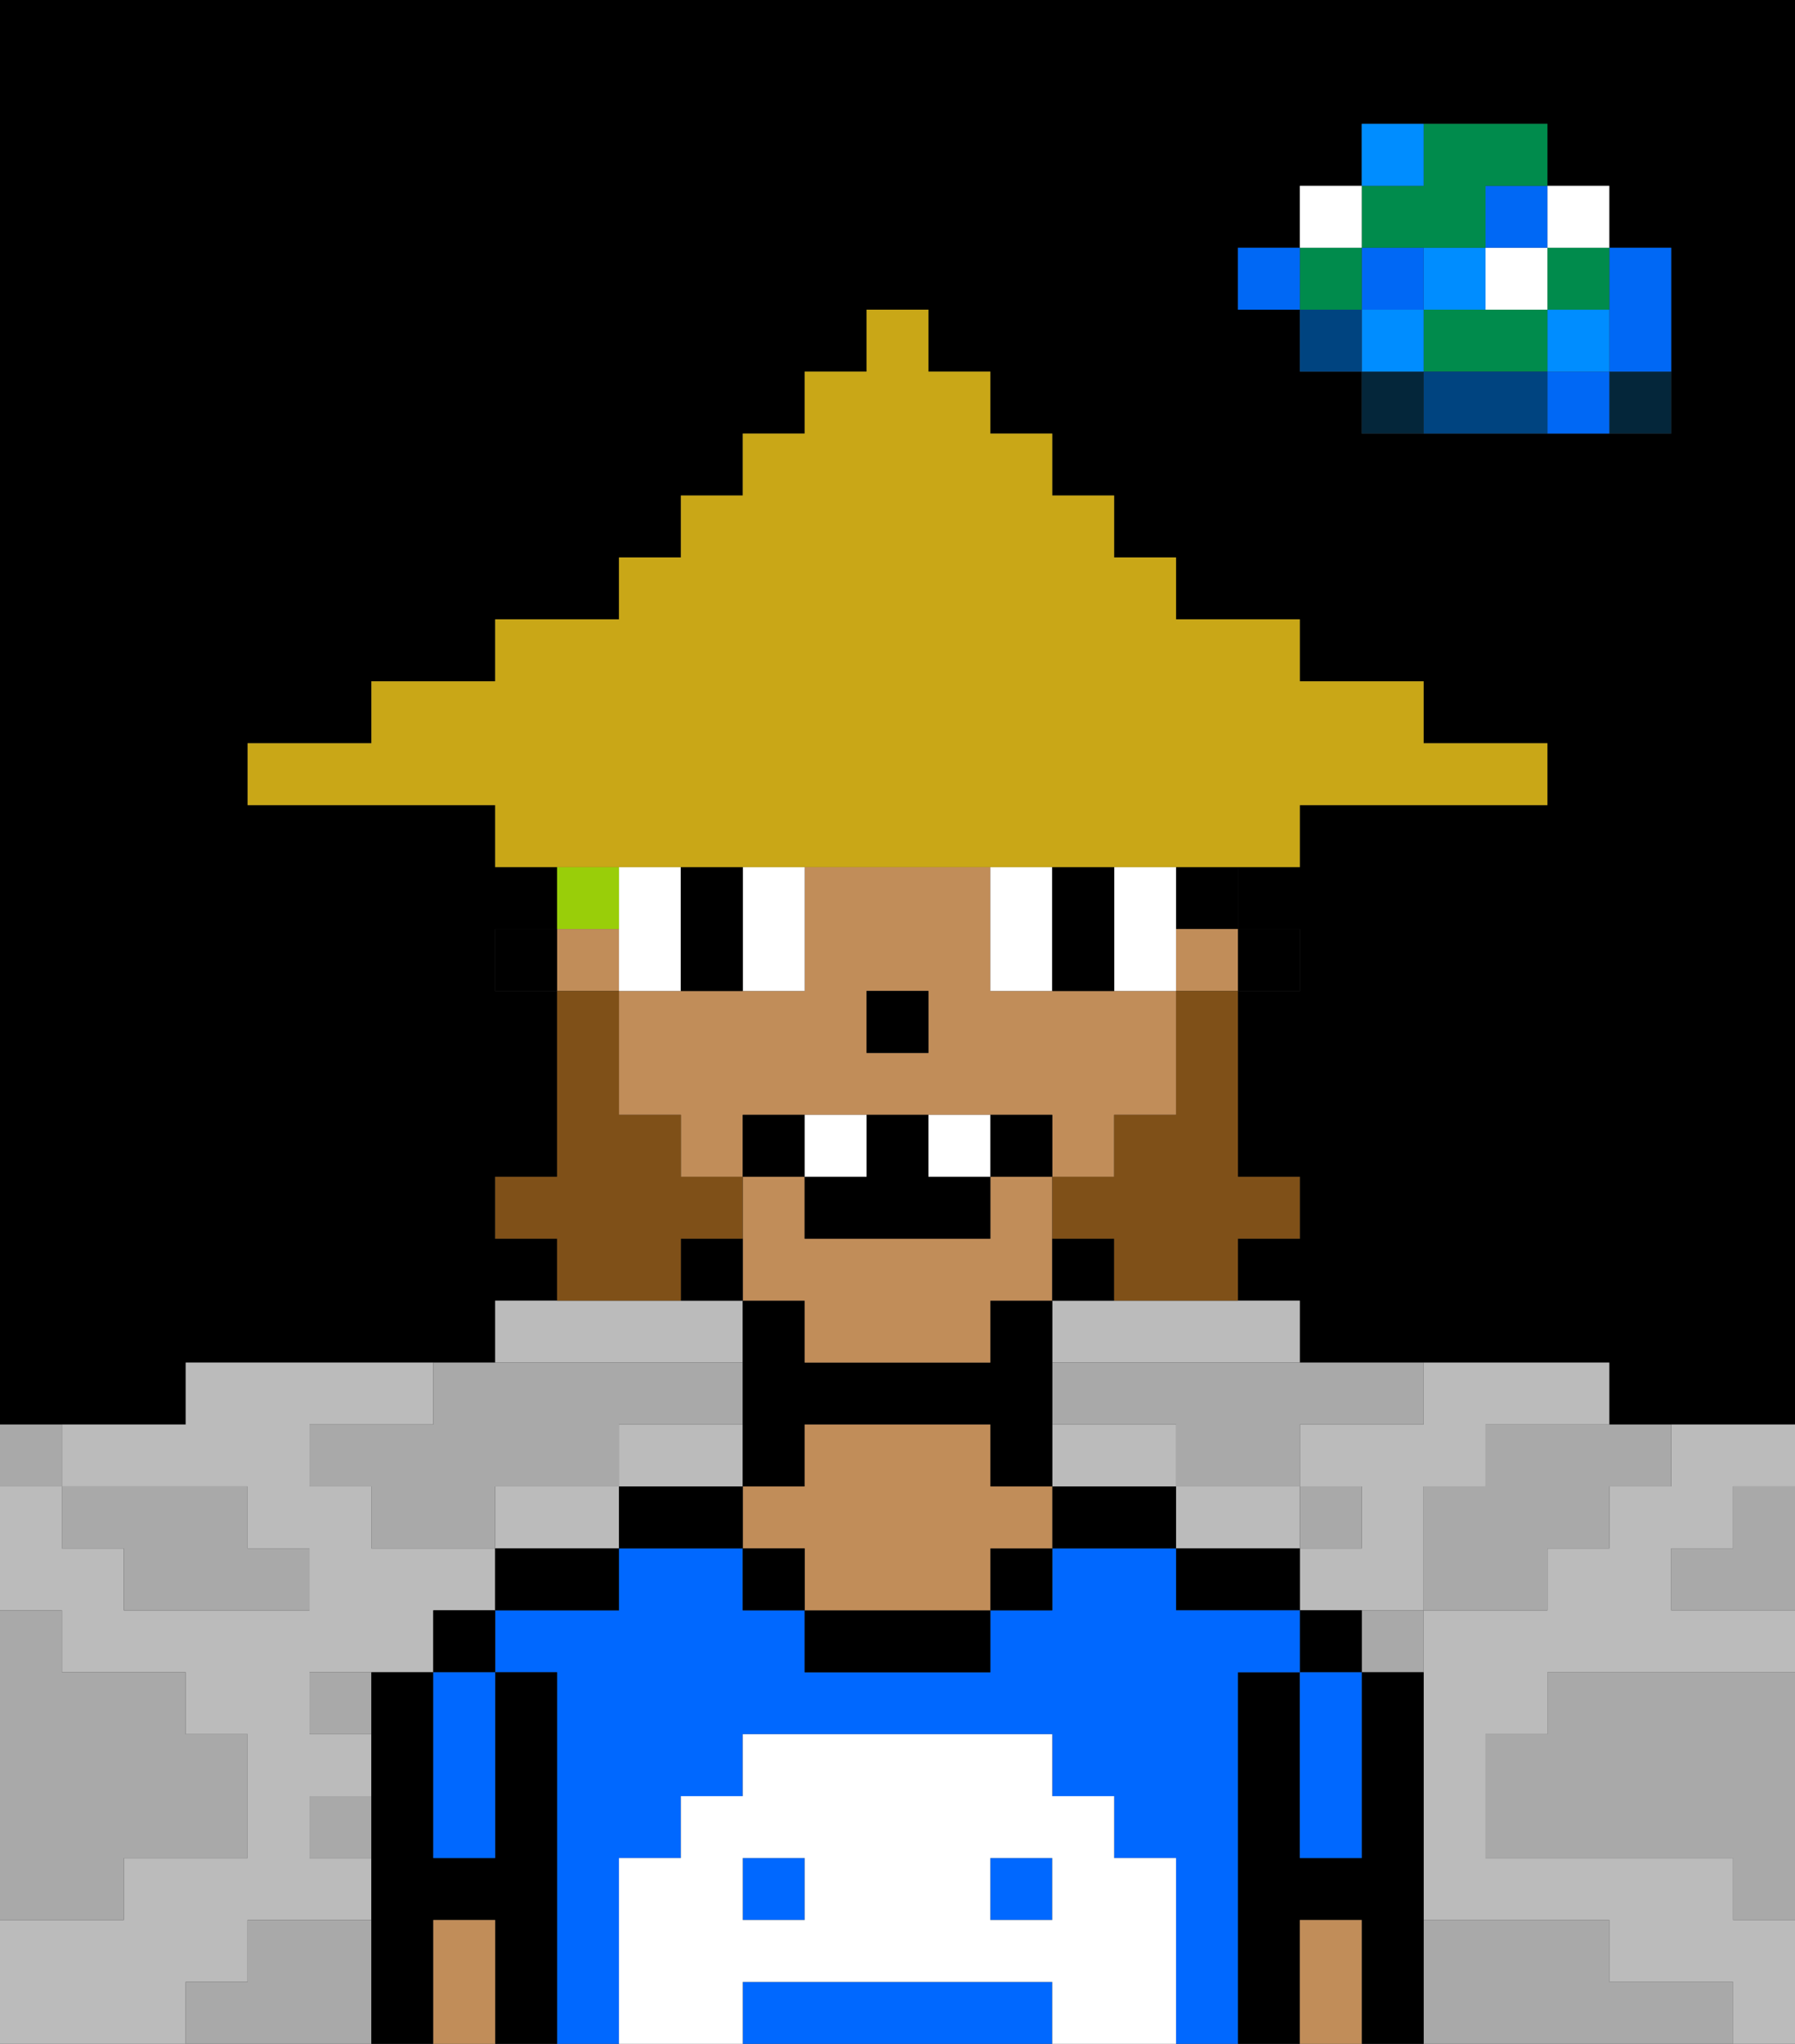 <svg xmlns="http://www.w3.org/2000/svg" viewBox="0 0 29 33"><rect x="0" y="0" width="29" height="33" fill="#333333" stroke="none"/><defs><style>polygon,rect,path{shape-rendering:crispedges;}polygon,rect,path{shape-rendering:crispedges;}.kb25-1{fill:#a9a9a9;}.kb25-2{fill:#bbbbbb;}.kb25-3{fill:#04263a;}.kb25-4{fill:#0068f5;}.kb25-5{fill:#008dff;}.kb25-6{fill:#008b4c;}.kb25-7{fill:#ffffff;}.kb25-8{fill:#004480;}.kb25-9{fill:#000000;}.kb25-10{fill:#0068ff;}.kb25-11{fill:#c18d59;}.kb25-12{fill:#ffffff;}.kb25-13{fill:#7f5018;}.kb25-14{fill:#99ce09;}.kb25-15{fill:#c9a717;}</style></defs><polygon class="kb25-1" points="28 25 27 25 27 26 28 26 29 26 29 25 29 24 28 24 28 25"/><path class="kb25-9" d="M27,0H0V23H3V22H8V21H9V20H8V19H9V16H8V15H9V14H8V13H4V12H6V11H8V10h2V9h1V8h1V7h1V6h1V5h1V6h1V7h1V8h1V9h1v1h2v1h2v1h2v1H21v1H20v1h1v1H20v3h1v1H20v1h1v1h5v1h3V0H27Zm0,5V7H22V6H21V5H20V4h1V3h1V2h3V3h1V4h1Z"/><polygon class="kb25-1" points="27 32 26 32 26 31 25 31 24 31 23 31 23 32 23 33 24 33 25 33 26 33 27 33 28 33 28 32 27 32"/><polygon class="kb25-1" points="27 27 26 27 25 27 25 28 24 28 24 29 24 30 25 30 26 30 27 30 28 30 28 31 29 31 29 30 29 29 29 28 29 27 28 27 27 27"/><polygon class="kb25-2" points="18 21 17 21 17 22 18 22 19 22 20 22 21 22 21 21 20 21 19 21 18 21"/><polygon class="kb25-2" points="10 22 11 22 12 22 12 21 11 21 10 21 9 21 8 21 8 22 9 22 10 22"/><polygon class="kb25-2" points="4 32 4 31 5 31 6 31 6 30 5 30 5 29 6 29 6 28 5 28 5 27 6 27 7 27 7 26 8 26 8 25 7 25 6 25 6 24 5 24 5 23 6 23 7 23 7 22 6 22 5 22 4 22 3 22 3 23 2 23 1 23 1 24 2 24 3 24 4 24 4 25 5 25 5 26 4 26 3 26 2 26 2 25 1 25 1 24 0 24 0 25 0 26 1 26 1 27 2 27 3 27 3 28 4 28 4 29 4 30 3 30 2 30 2 31 1 31 0 31 0 32 0 33 1 33 2 33 3 33 3 32 4 32"/><polygon class="kb25-2" points="12 24 12 23 11 23 10 23 10 24 11 24 12 24"/><polygon class="kb25-2" points="21 25 21 24 20 24 19 24 19 25 20 25 21 25"/><polygon class="kb25-2" points="27 23 27 24 26 24 26 25 25 25 25 26 24 26 23 26 23 27 23 28 23 29 23 30 23 31 24 31 25 31 26 31 26 32 27 32 28 32 28 33 29 33 29 32 29 31 28 31 28 30 27 30 26 30 25 30 24 30 24 29 24 28 25 28 25 27 26 27 27 27 28 27 29 27 29 26 28 26 27 26 27 25 28 25 28 24 29 24 29 23 28 23 27 23"/><polygon class="kb25-2" points="18 24 19 24 19 23 18 23 17 23 17 24 18 24"/><polygon class="kb25-2" points="9 24 8 24 8 25 9 25 10 25 10 24 9 24"/><polygon class="kb25-2" points="22 23 21 23 21 24 22 24 22 25 21 25 21 26 22 26 23 26 23 25 23 24 24 24 24 23 25 23 26 23 26 22 25 22 24 22 23 22 23 23 22 23"/><rect class="kb25-3" x="26" y="6" width="1" height="1"/><polygon class="kb25-4" points="26 5 26 6 27 6 27 5 27 4 26 4 26 5"/><rect class="kb25-4" x="25" y="6" width="1" height="1"/><rect class="kb25-5" x="25" y="5" width="1" height="1"/><rect class="kb25-6" x="25" y="4" width="1" height="1"/><rect class="kb25-7" x="25" y="3" width="1" height="1"/><polygon class="kb25-1" points="24 23 24 24 23 24 23 25 23 26 24 26 25 26 25 25 26 25 26 24 27 24 27 23 26 23 25 23 24 23"/><polygon class="kb25-6" points="24 5 23 5 23 6 24 6 25 6 25 5 24 5"/><rect class="kb25-7" x="24" y="4" width="1" height="1"/><rect class="kb25-4" x="24" y="3" width="1" height="1"/><polygon class="kb25-8" points="24 6 23 6 23 7 24 7 25 7 25 6 24 6"/><rect class="kb25-5" x="23" y="4" width="1" height="1"/><rect class="kb25-1" x="22" y="26" width="1" height="1"/><rect class="kb25-3" x="22" y="6" width="1" height="1"/><rect class="kb25-5" x="22" y="5" width="1" height="1"/><rect class="kb25-4" x="22" y="4" width="1" height="1"/><polygon class="kb25-6" points="23 4 24 4 24 3 25 3 25 2 24 2 23 2 23 3 22 3 22 4 23 4"/><rect class="kb25-5" x="22" y="2" width="1" height="1"/><rect class="kb25-1" x="21" y="24" width="1" height="1"/><rect class="kb25-8" x="21" y="5" width="1" height="1"/><rect class="kb25-6" x="21" y="4" width="1" height="1"/><rect class="kb25-7" x="21" y="3" width="1" height="1"/><rect class="kb25-4" x="20" y="4" width="1" height="1"/><polygon class="kb25-1" points="19 22 18 22 17 22 17 23 18 23 19 23 19 24 20 24 21 24 21 23 22 23 23 23 23 22 22 22 21 22 20 22 19 22"/><rect class="kb25-1" x="5" y="27" width="1" height="1"/><polygon class="kb25-1" points="6 23 5 23 5 24 6 24 6 25 7 25 8 25 8 24 9 24 10 24 10 23 11 23 12 23 12 22 11 22 10 22 9 22 8 22 7 22 7 23 6 23"/><polygon class="kb25-1" points="6 31 5 31 4 31 4 32 3 32 3 33 4 33 5 33 6 33 6 32 6 31"/><rect class="kb25-1" x="5" y="29" width="1" height="1"/><polygon class="kb25-1" points="2 31 2 30 3 30 4 30 4 29 4 28 3 28 3 27 2 27 1 27 1 26 0 26 0 27 0 28 0 29 0 30 0 31 1 31 2 31"/><polygon class="kb25-1" points="2 25 2 26 3 26 4 26 5 26 5 25 4 25 4 24 3 24 2 24 1 24 1 25 2 25"/><rect class="kb25-1" y="23" width="1" height="1"/><polygon class="kb25-9" points="23 31 23 30 23 29 23 28 23 27 22 27 22 28 22 29 22 30 21 30 21 29 21 28 21 27 20 27 20 28 20 29 20 30 20 31 20 32 20 33 21 33 21 32 21 31 22 31 22 32 22 33 23 33 23 32 23 31"/><rect class="kb25-9" x="21" y="26" width="1" height="1"/><polygon class="kb25-10" points="21 28 21 29 21 30 22 30 22 29 22 28 22 27 21 27 21 28"/><polygon class="kb25-11" points="22 31 21 31 21 32 21 33 22 33 22 32 22 31"/><polygon class="kb25-9" points="20 25 19 25 19 26 20 26 21 26 21 25 20 25"/><polygon class="kb25-10" points="16 32 15 32 14 32 13 32 12 32 12 33 13 33 14 33 15 33 16 33 17 33 17 32 16 32"/><rect class="kb25-10" x="16" y="30" width="1" height="1"/><rect class="kb25-10" x="12" y="30" width="1" height="1"/><polygon class="kb25-10" points="20 31 20 30 20 29 20 28 20 27 21 27 21 26 20 26 19 26 19 25 18 25 17 25 17 26 16 26 16 27 15 27 14 27 13 27 13 26 12 26 12 25 11 25 10 25 10 26 9 26 8 26 8 27 9 27 9 28 9 29 9 30 9 31 9 32 9 33 10 33 10 32 10 31 10 30 11 30 11 29 12 29 12 28 13 28 14 28 15 28 16 28 17 28 17 29 18 29 18 30 19 30 19 31 19 32 19 33 20 33 20 32 20 31"/><polygon class="kb25-9" points="18 24 17 24 17 25 18 25 19 25 19 24 18 24"/><rect class="kb25-9" x="16" y="25" width="1" height="1"/><polygon class="kb25-9" points="14 26 13 26 13 27 14 27 15 27 16 27 16 26 15 26 14 26"/><polygon class="kb25-9" points="13 24 13 23 14 23 15 23 16 23 16 24 17 24 17 23 17 22 17 21 16 21 16 22 15 22 14 22 13 22 13 21 12 21 12 22 12 23 12 24 13 24"/><polygon class="kb25-11" points="16 24 16 23 15 23 14 23 13 23 13 24 12 24 12 25 13 25 13 26 14 26 15 26 16 26 16 25 17 25 17 24 16 24"/><rect class="kb25-9" x="12" y="25" width="1" height="1"/><polygon class="kb25-9" points="11 24 10 24 10 25 11 25 12 25 12 24 11 24"/><polygon class="kb25-9" points="8 25 8 26 9 26 10 26 10 25 9 25 8 25"/><polygon class="kb25-9" points="9 31 9 30 9 29 9 28 9 27 8 27 8 28 8 29 8 30 7 30 7 29 7 28 7 27 6 27 6 28 6 29 6 30 6 31 6 32 6 33 7 33 7 32 7 31 8 31 8 32 8 33 9 33 9 32 9 31"/><rect class="kb25-9" x="7" y="26" width="1" height="1"/><polygon class="kb25-10" points="7 28 7 29 7 30 8 30 8 29 8 28 8 27 7 27 7 28"/><polygon class="kb25-11" points="8 31 7 31 7 32 7 33 8 33 8 32 8 31"/><path class="kb25-12" d="M19,31V30H18V29H17V28H12v1H11v1H10v3h2V32h5v1h2V31Zm-6,0H12V30h1Zm3,0V30h1v1Z"/><rect class="kb25-9" x="20" y="15" width="1" height="1"/><rect class="kb25-9" x="19" y="14" width="1" height="1"/><polygon class="kb25-11" points="13 22 14 22 15 22 16 22 16 21 17 21 17 20 17 19 16 19 16 20 13 20 13 19 12 19 12 20 12 21 13 21 13 22"/><rect class="kb25-11" x="9" y="15" width="1" height="1"/><rect class="kb25-11" x="19" y="15" width="1" height="1"/><path class="kb25-11" d="M13,18h4v1h1V18h1V16H16V14H13v2H10v2h1v1h1V18Zm1-2h1v1H14Z"/><rect class="kb25-9" x="17" y="20" width="1" height="1"/><rect class="kb25-9" x="11" y="20" width="1" height="1"/><rect class="kb25-9" x="8" y="15" width="1" height="1"/><rect class="kb25-9" x="14" y="16" width="1" height="1"/><polygon class="kb25-7" points="11 15 11 14 10 14 10 15 10 16 11 16 11 15"/><polygon class="kb25-7" points="12 16 13 16 13 15 13 14 12 14 12 15 12 16"/><polygon class="kb25-7" points="16 16 17 16 17 15 17 14 16 14 16 15 16 16"/><polygon class="kb25-7" points="18 16 19 16 19 15 19 14 18 14 18 15 18 16"/><polygon class="kb25-9" points="11 16 12 16 12 15 12 14 11 14 11 15 11 16"/><polygon class="kb25-9" points="17 16 18 16 18 15 18 14 17 14 17 15 17 16"/><polygon class="kb25-13" points="19 17 19 18 18 18 18 19 17 19 17 20 18 20 18 21 19 21 20 21 20 20 21 20 21 19 20 19 20 18 20 17 20 16 19 16 19 17"/><polygon class="kb25-13" points="11 21 11 20 12 20 12 19 11 19 11 18 10 18 10 17 10 16 9 16 9 17 9 18 9 19 8 19 8 20 9 20 9 21 10 21 11 21"/><rect class="kb25-9" x="12" y="18" width="1" height="1"/><rect class="kb25-9" x="16" y="18" width="1" height="1"/><polygon class="kb25-9" points="15 18 14 18 14 19 13 19 13 20 16 20 16 19 15 19 15 18"/><rect class="kb25-7" x="13" y="18" width="1" height="1"/><rect class="kb25-7" x="15" y="18" width="1" height="1"/><rect class="kb25-14" x="9" y="14" width="1" height="1"/><polygon class="kb25-15" points="11 14 12 14 13 14 14 14 15 14 16 14 17 14 18 14 19 14 20 14 21 14 21 13 22 13 23 13 24 13 25 13 25 12 24 12 23 12 23 11 22 11 21 11 21 10 20 10 19 10 19 9 18 9 18 8 17 8 17 7 16 7 16 6 15 6 15 5 14 5 14 6 13 6 13 7 12 7 12 8 11 8 11 9 10 9 10 10 9 10 8 10 8 11 7 11 6 11 6 12 5 12 4 12 4 13 5 13 6 13 7 13 8 13 8 14 9 14 10 14 11 14"/></svg>